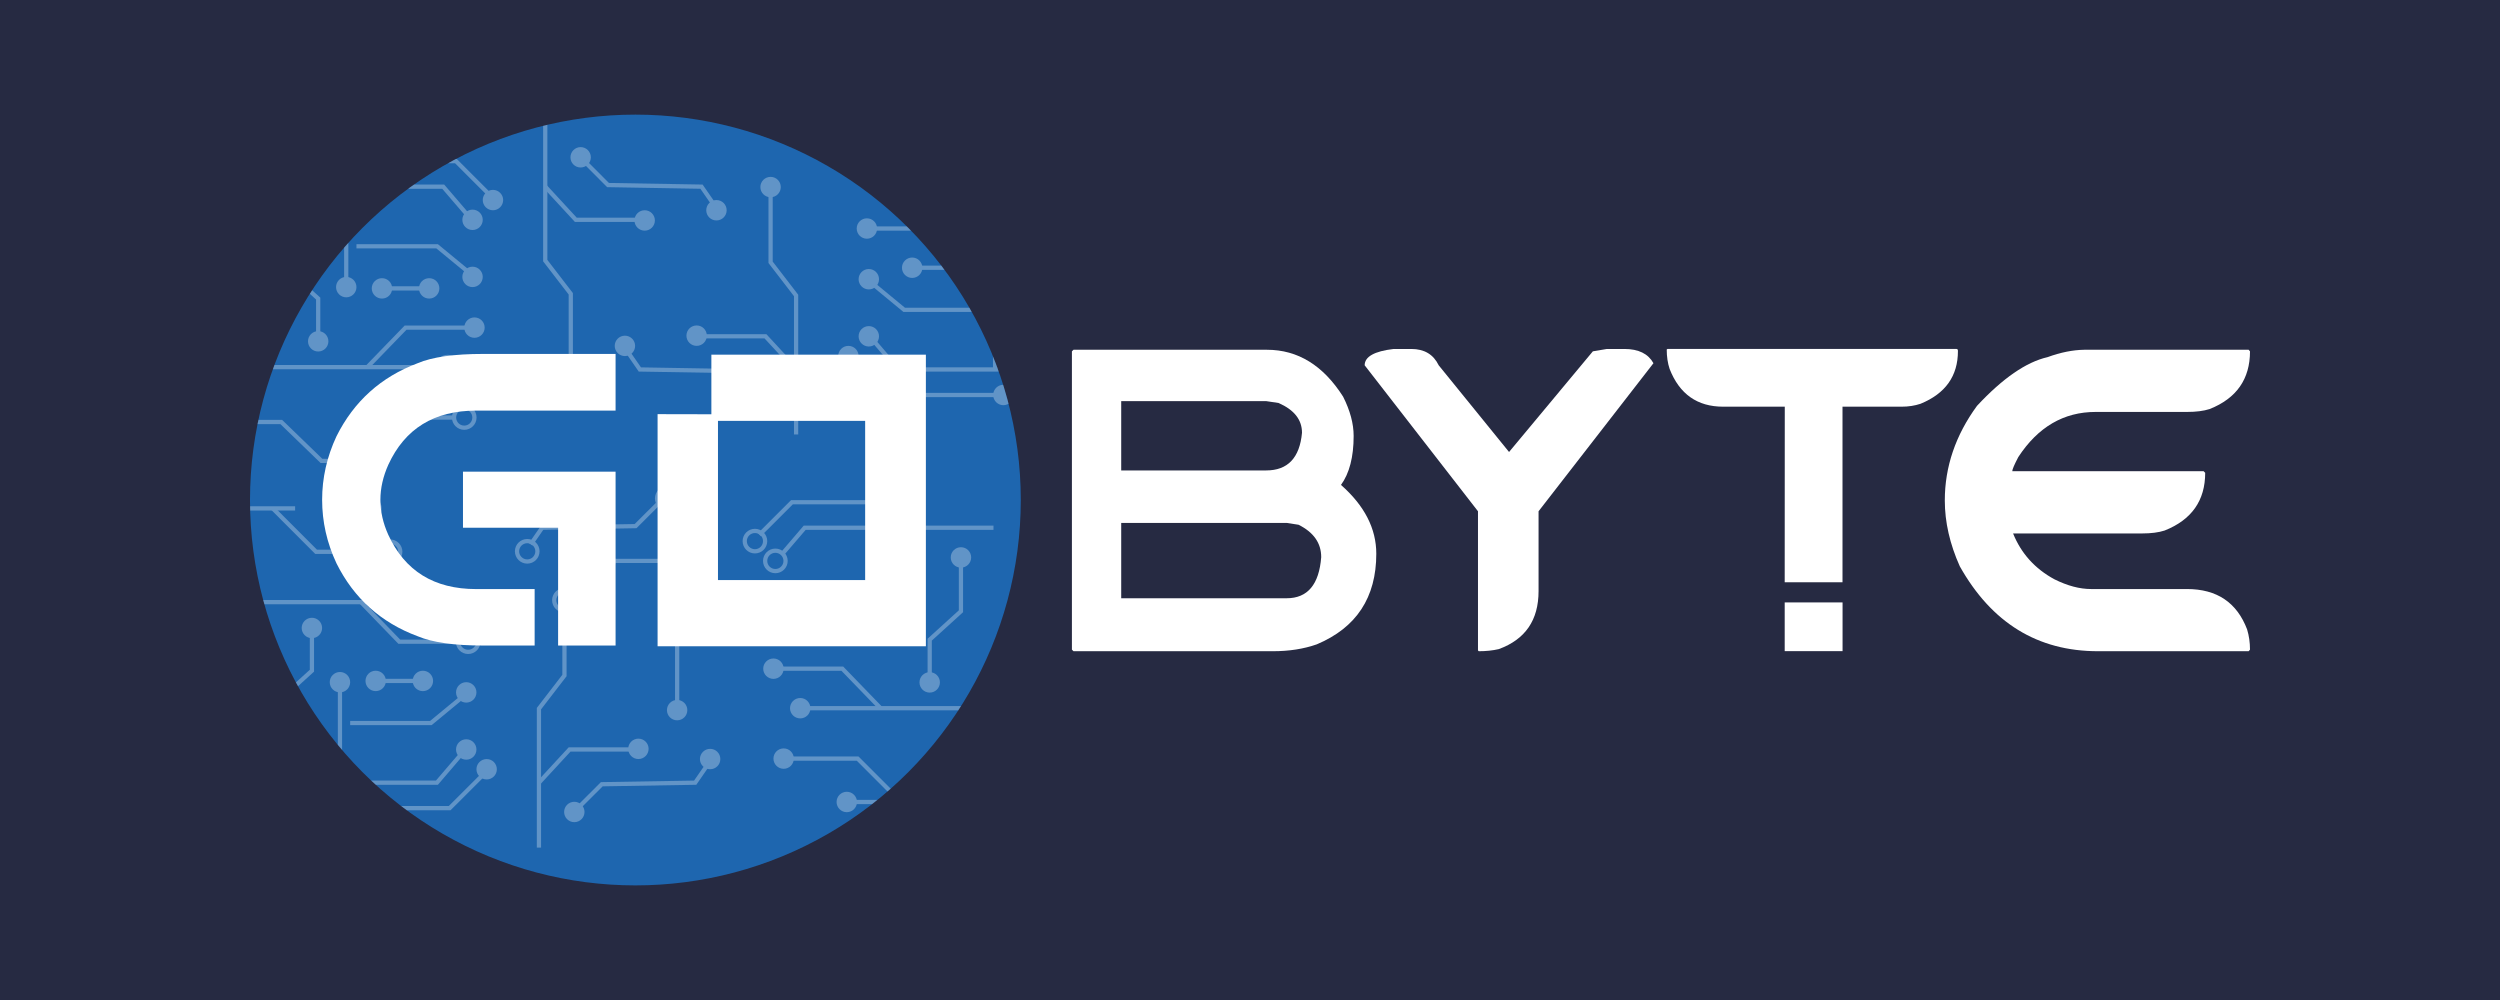 <?xml version="1.0" encoding="utf-8"?>
<!-- Generator: Adobe Illustrator 16.0.5, SVG Export Plug-In . SVG Version: 6.00 Build 0)  -->
<!DOCTYPE svg PUBLIC "-//W3C//DTD SVG 1.1//EN" "http://www.w3.org/Graphics/SVG/1.1/DTD/svg11.dtd">
<svg version="1.1" id="Layer_1" xmlns="http://www.w3.org/2000/svg" xmlns:xlink="http://www.w3.org/1999/xlink" x="0px" y="0px"
	 width="250px" height="100px" viewBox="0 0 250 100" enable-background="new 0 0 250 100" xml:space="preserve">
<rect id="Background" y="-1.833" fill="#262A42" width="250" height="103.666"/>
<g>
	<circle fill="#1E66AF" cx="63.539" cy="50.001" r="38.539"/>
	<g>
		<path fill="#FFFFFF" d="M32.213,49.981c0-2.183,0.477-4.303,1.436-6.354c1.743-3.492,4.446-5.928,8.115-7.305
			c1.456-0.621,3.644-0.929,6.557-0.929h13.237v5.667H47.611c-4.197,0-7.124,1.806-8.782,5.42c-0.524,1.175-0.789,2.342-0.789,3.501
			c0,1.173,0.265,2.339,0.789,3.5c1.658,3.617,4.585,5.426,8.782,5.426h5.853v5.646h-5.143c-2.914,0-5.101-0.312-6.557-0.931
			c-3.669-1.364-6.373-3.793-8.115-7.286C32.689,54.287,32.213,52.17,32.213,49.981z M46.298,47.169h15.26v17.384h-5.748V52.776
			h-9.512V47.169z"/>
	</g>
	<g>
		<path fill="#FFFFFF" d="M71.137,42.087v-6.622h14.718h6.733v21.88v7.28H72.455h-6.697v-23.21l6.039,0.013v16.577h14.718V42.087
			H71.137z"/>
	</g>
	<g opacity="0.3">
		<defs>
			<circle id="SVGID_1_" opacity="0.3" cx="63.539" cy="50.001" r="38.539"/>
		</defs>
		<clipPath id="SVGID_2_">
			<use xlink:href="#SVGID_1_"  overflow="visible"/>
		</clipPath>
		<g clip-path="url(#SVGID_2_)">
			<polyline fill="none" stroke="#FFFFFF" stroke-width="0.424" stroke-miterlimit="10" points="25.44,18.666 44.319,18.666 
				46.618,21.343 			"/>
			<circle fill="#FFFFFF" cx="47.255" cy="21.982" r="1.02"/>
			<path fill="#FFFFFF" d="M48.275,27.688c0,0.567-0.459,1.022-1.022,1.022c-0.562,0-1.019-0.455-1.019-1.022
				c0-0.562,0.457-1.019,1.019-1.019C47.816,26.67,48.275,27.127,48.275,27.688z"/>
			<circle fill="#FFFFFF" cx="31.82" cy="34.131" r="1.02"/>
			<path fill="none" stroke="#FFFFFF" stroke-width="0.424" stroke-miterlimit="10" d="M29.717,21.635
				c0,0.567-0.459,1.022-1.023,1.022c-0.562,0-1.019-0.455-1.019-1.022c0-0.562,0.457-1.018,1.019-1.018
				C29.258,20.617,29.717,21.072,29.717,21.635z"/>
			<path fill="#FFFFFF" d="M50.316,20.004c0,0.563-0.461,1.023-1.022,1.023c-0.563,0-1.019-0.46-1.019-1.023
				c0-0.562,0.456-1.017,1.019-1.017C49.855,18.987,50.316,19.442,50.316,20.004z"/>
			<circle fill="none" stroke="#FFFFFF" stroke-width="0.424" stroke-miterlimit="10" cx="33.795" cy="16.115" r="1.021"/>
			<path fill="#FFFFFF" d="M59.085,15.732c0,0.563-0.457,1.018-1.023,1.018c-0.562,0-1.017-0.454-1.017-1.018
				c0-0.562,0.455-1.022,1.017-1.022C58.628,14.71,59.085,15.17,59.085,15.732z"/>
			<path fill="#FFFFFF" d="M72.666,21.027c0,0.563-0.456,1.018-1.022,1.018c-0.563,0-1.019-0.454-1.019-1.018
				c0-0.566,0.456-1.023,1.019-1.023C72.21,20.004,72.666,20.461,72.666,21.027z"/>
			<circle fill="#FFFFFF" cx="64.468" cy="22.045" r="1.021"/>
			<path fill="none" stroke="#FFFFFF" stroke-width="0.424" stroke-miterlimit="10" d="M58.095,36.906
				c0,0.562-0.456,1.021-1.017,1.021c-0.568,0-1.022-0.459-1.022-1.021c0-0.563,0.454-1.019,1.022-1.019
				C57.64,35.888,58.095,36.343,58.095,36.906z"/>
			<path fill="#FFFFFF" d="M48.467,32.763c0,0.562-0.459,1.018-1.022,1.018c-0.562,0-1.018-0.455-1.018-1.018
				c0-0.567,0.457-1.022,1.018-1.022C48.007,31.74,48.467,32.195,48.467,32.763z"/>
			<circle fill="none" stroke="#FFFFFF" stroke-width="0.424" stroke-miterlimit="10" cx="46.424" cy="41.752" r="1.02"/>
			<path fill="none" stroke="#FFFFFF" stroke-width="0.424" stroke-miterlimit="10" d="M38.587,46.09
				c0,0.562-0.456,1.022-1.022,1.022c-0.563,0-1.019-0.46-1.019-1.022c0-0.563,0.456-1.021,1.019-1.021
				C38.131,45.068,38.587,45.526,38.587,46.09z"/>
			<path fill="none" stroke="#FFFFFF" stroke-width="0.424" stroke-miterlimit="10" d="M45.786,36.714
				c0,0.563-0.455,1.023-1.018,1.023c-0.567,0-1.022-0.46-1.022-1.023c0-0.562,0.456-1.021,1.022-1.021
				C45.331,35.693,45.786,36.151,45.786,36.714z"/>
			<path fill="#FFFFFF" d="M43.937,28.84c0,0.562-0.456,1.018-1.019,1.018c-0.567,0-1.021-0.456-1.021-1.018
				c0-0.566,0.454-1.022,1.021-1.022C43.481,27.817,43.937,28.273,43.937,28.84z"/>
			<path fill="#FFFFFF" d="M39.216,28.84c0,0.562-0.455,1.018-1.019,1.018c-0.562,0-1.022-0.456-1.022-1.018
				c0-0.566,0.46-1.022,1.022-1.022C38.761,27.817,39.216,28.273,39.216,28.84z"/>
			<path fill="#FFFFFF" d="M35.646,28.711c0,0.562-0.456,1.022-1.022,1.022c-0.563,0-1.019-0.461-1.019-1.022
				c0-0.563,0.456-1.022,1.019-1.022C35.191,27.688,35.646,28.147,35.646,28.711z"/>
			
				<line fill="none" stroke="#FFFFFF" stroke-width="0.424" stroke-miterlimit="10" x1="34.624" y1="18.666" x2="34.624" y2="27.881"/>
			<polyline fill="none" stroke="#FFFFFF" stroke-width="0.424" stroke-miterlimit="10" points="35.646,24.63 43.712,24.63 
				46.618,27.021 			"/>
			
				<line fill="none" stroke="#FFFFFF" stroke-width="0.424" stroke-miterlimit="10" x1="39.026" y1="28.84" x2="42.086" y2="28.84"/>
			<polyline fill="none" stroke="#FFFFFF" stroke-width="0.424" stroke-miterlimit="10" points="28.693,22.364 28.693,27.021 
				31.819,29.857 31.819,33.693 			"/>
			<polyline fill="none" stroke="#FFFFFF" stroke-width="0.424" stroke-miterlimit="10" points="34.624,16.115 45.595,16.115 
				48.848,19.369 			"/>
			
				<line fill="none" stroke="#FFFFFF" stroke-width="0.424" stroke-miterlimit="10" x1="25.44" y1="36.714" x2="43.937" y2="36.714"/>
			<polyline fill="none" stroke="#FFFFFF" stroke-width="0.424" stroke-miterlimit="10" points="46.618,32.763 40.559,32.763 
				36.73,36.714 			"/>
			<polyline fill="none" stroke="#FFFFFF" stroke-width="0.424" stroke-miterlimit="10" points="54.525,12.166 54.525,26.063 
				57.078,29.38 57.078,36.079 			"/>
			<polyline fill="none" stroke="#FFFFFF" stroke-width="0.424" stroke-miterlimit="10" points="54.525,18.666 57.584,21.982 
				63.709,21.982 			"/>
			<polyline fill="none" stroke="#FFFFFF" stroke-width="0.424" stroke-miterlimit="10" points="58.416,16.115 60.805,18.506 
				70.15,18.666 71.298,20.326 			"/>
			<polyline fill="none" stroke="#FFFFFF" stroke-width="0.424" stroke-miterlimit="10" points="22.898,42.201 28.127,42.201 
				32.146,46.09 36.929,46.09 			"/>
			<polyline fill="none" stroke="#FFFFFF" stroke-width="0.424" stroke-miterlimit="10" points="45.533,41.752 39.026,41.752 
				34.69,46.09 			"/>
			<polyline fill="none" stroke="#FFFFFF" stroke-width="0.424" stroke-miterlimit="10" points="99.348,52.774 80.469,52.774 
				78.174,55.451 			"/>
			<path fill="none" stroke="#FFFFFF" stroke-width="0.424" stroke-miterlimit="10" d="M76.514,56.091
				c0,0.563,0.459,1.019,1.022,1.019c0.562,0,1.022-0.455,1.022-1.019c0-0.565-0.461-1.022-1.022-1.022
				C76.973,55.068,76.514,55.525,76.514,56.091z"/>
			<path fill="none" stroke="#FFFFFF" stroke-width="0.424" stroke-miterlimit="10" d="M76.514,61.797
				c0,0.562,0.459,1.022,1.022,1.022c0.562,0,1.022-0.461,1.022-1.022c0-0.563-0.461-1.019-1.022-1.019
				C76.973,60.778,76.514,61.233,76.514,61.797z"/>
			<circle fill="#FFFFFF" cx="92.97" cy="68.238" r="1.022"/>
			<circle fill="#FFFFFF" cx="96.095" cy="55.743" r="1.022"/>
			<circle fill="none" stroke="#FFFFFF" stroke-width="0.424" stroke-miterlimit="10" cx="75.493" cy="54.112" r="1.02"/>
			<path fill="none" stroke="#FFFFFF" stroke-width="0.424" stroke-miterlimit="10" d="M89.974,50.224
				c0,0.563,0.455,1.017,1.018,1.017c0.562,0,1.022-0.453,1.022-1.017c0-0.564-0.461-1.022-1.022-1.022
				C90.429,49.201,89.974,49.659,89.974,50.224z"/>
			<path fill="none" stroke="#FFFFFF" stroke-width="0.424" stroke-miterlimit="10" d="M65.706,49.841
				c0,0.563,0.457,1.019,1.022,1.019c0.562,0,1.017-0.455,1.017-1.019c0-0.567-0.455-1.022-1.017-1.022
				C66.162,48.818,65.706,49.273,65.706,49.841z"/>
			<circle fill="none" stroke="#FFFFFF" stroke-width="0.424" stroke-miterlimit="10" cx="52.723" cy="55.131" r="1.021"/>
			<path fill="none" stroke="#FFFFFF" stroke-width="0.424" stroke-miterlimit="10" d="M59.301,56.153
				c0,0.562,0.455,1.022,1.017,1.022c0.569,0,1.022-0.46,1.022-1.022s-0.454-1.022-1.022-1.022
				C59.756,55.131,59.301,55.591,59.301,56.153z"/>
			<path fill="#FFFFFF" d="M66.694,71.015c0,0.562,0.454,1.017,1.021,1.017c0.563,0,1.018-0.455,1.018-1.017
				c0-0.564-0.455-1.022-1.018-1.022C67.148,69.992,66.694,70.45,66.694,71.015z"/>
			<path fill="#FFFFFF" d="M76.322,66.867c0,0.565,0.459,1.021,1.022,1.021c0.562,0,1.022-0.455,1.022-1.021
				c0-0.564-0.461-1.019-1.022-1.019C76.782,65.849,76.322,66.303,76.322,66.867z"/>
			<path fill="#FFFFFF" d="M77.345,75.859c0,0.562,0.455,1.021,1.022,1.021c0.563,0,1.017-0.458,1.017-1.021
				c0-0.562-0.454-1.019-1.017-1.019C77.8,74.841,77.345,75.298,77.345,75.859z"/>
			<circle fill="#FFFFFF" cx="84.678" cy="80.198" r="1.021"/>
			<path fill="#FFFFFF" d="M79.001,70.821c0,0.564,0.457,1.019,1.024,1.019c0.562,0,1.018-0.454,1.018-1.019
				c0-0.562-0.456-1.021-1.018-1.021C79.458,69.801,79.001,70.259,79.001,70.821z"/>
			<path fill="none" stroke="#FFFFFF" stroke-width="0.424" stroke-miterlimit="10" d="M80.852,62.943
				c0,0.566,0.456,1.022,1.022,1.022c0.563,0,1.018-0.456,1.018-1.022c0-0.562-0.455-1.019-1.018-1.019
				C81.307,61.925,80.852,62.382,80.852,62.943z"/>
			<path fill="none" stroke="#FFFFFF" stroke-width="0.424" stroke-miterlimit="10" d="M85.574,62.943
				c0,0.566,0.454,1.022,1.017,1.022c0.565,0,1.022-0.456,1.022-1.022c0-0.562-0.457-1.019-1.022-1.019
				C86.028,61.925,85.574,62.382,85.574,62.943z"/>
			<circle fill="none" stroke="#FFFFFF" stroke-width="0.424" stroke-miterlimit="10" cx="90.163" cy="62.819" r="1.021"/>
			
				<line fill="none" stroke="#FFFFFF" stroke-width="0.424" stroke-miterlimit="10" x1="90.165" y1="52.774" x2="90.165" y2="61.988"/>
			<polyline fill="none" stroke="#FFFFFF" stroke-width="0.424" stroke-miterlimit="10" points="89.142,58.737 81.077,58.737 
				78.174,61.127 			"/>
			
				<line fill="none" stroke="#FFFFFF" stroke-width="0.424" stroke-miterlimit="10" x1="85.763" y1="62.943" x2="82.702" y2="62.943"/>
			<polyline fill="none" stroke="#FFFFFF" stroke-width="0.424" stroke-miterlimit="10" points="96.095,56.473 96.095,61.127 
				92.97,63.966 92.97,67.8 			"/>
			<polyline fill="none" stroke="#FFFFFF" stroke-width="0.424" stroke-miterlimit="10" points="90.165,50.224 79.194,50.224 
				75.94,53.473 			"/>
			
				<line fill="none" stroke="#FFFFFF" stroke-width="0.424" stroke-miterlimit="10" x1="99.348" y1="70.821" x2="80.852" y2="70.821"/>
			<polyline fill="none" stroke="#FFFFFF" stroke-width="0.424" stroke-miterlimit="10" points="78.174,66.867 84.231,66.867 
				88.058,70.821 			"/>
			<polyline fill="none" stroke="#FFFFFF" stroke-width="0.424" stroke-miterlimit="10" points="70.265,46.274 70.265,60.171 
				67.715,63.487 67.715,70.183 			"/>
			<polyline fill="none" stroke="#FFFFFF" stroke-width="0.424" stroke-miterlimit="10" points="70.265,52.774 67.205,56.091 
				61.083,56.091 			"/>
			<polyline fill="none" stroke="#FFFFFF" stroke-width="0.424" stroke-miterlimit="10" points="65.952,50.224 63.559,52.611 
				54.216,52.774 53.069,54.433 			"/>
			<polyline fill="none" stroke="#FFFFFF" stroke-width="0.424" stroke-miterlimit="10" points="99.348,76.308 94.117,76.308 
				90.099,80.198 85.315,80.198 			"/>
			<polyline fill="none" stroke="#FFFFFF" stroke-width="0.424" stroke-miterlimit="10" points="79.255,75.859 85.763,75.859 
				90.099,80.198 			"/>
			<polyline fill="none" stroke="#FFFFFF" stroke-width="0.424" stroke-miterlimit="10" points="108.692,36.947 89.813,36.947 
				87.519,34.268 			"/>
			<circle fill="#FFFFFF" cx="86.881" cy="33.631" r="1.021"/>
			<circle fill="#FFFFFF" cx="86.881" cy="27.922" r="1.021"/>
			<path fill="none" stroke="#FFFFFF" stroke-width="0.424" stroke-miterlimit="10" d="M101.295,21.48
				c0-0.562,0.455-1.021,1.018-1.021c0.567,0,1.022,0.459,1.022,1.021s-0.455,1.022-1.022,1.022
				C101.75,22.503,101.295,22.043,101.295,21.48z"/>
			<path fill="none" stroke="#FFFFFF" stroke-width="0.424" stroke-miterlimit="10" d="M104.42,33.975
				c0-0.562,0.455-1.017,1.02-1.017c0.566,0,1.022,0.454,1.022,1.017c0,0.563-0.457,1.022-1.022,1.022
				C104.875,34.997,104.42,34.538,104.42,33.975z"/>
			<path fill="#FFFFFF" d="M83.82,35.606c0-0.563,0.457-1.019,1.019-1.019c0.564,0,1.021,0.455,1.021,1.019
				c0,0.566-0.457,1.021-1.021,1.021C84.277,36.628,83.82,36.173,83.82,35.606z"/>
			<circle fill="#FFFFFF" cx="100.338" cy="39.499" r="1.02"/>
			<path fill="none" stroke="#FFFFFF" stroke-width="0.424" stroke-miterlimit="10" d="M75.051,39.881
				c0-0.566,0.457-1.021,1.02-1.021c0.563,0,1.022,0.454,1.022,1.021c0,0.563-0.459,1.02-1.022,1.02
				C75.507,40.9,75.051,40.444,75.051,39.881z"/>
			<circle fill="#FFFFFF" cx="62.492" cy="34.588" r="1.02"/>
			<path fill="#FFFFFF" d="M68.643,33.565c0-0.563,0.456-1.02,1.022-1.02c0.563,0,1.019,0.456,1.019,1.02
				c0,0.565-0.456,1.022-1.019,1.022C69.099,34.588,68.643,34.131,68.643,33.565z"/>
			<path fill="#FFFFFF" d="M76.037,18.704c0-0.562,0.459-1.017,1.022-1.017s1.019,0.454,1.019,1.017
				c0,0.567-0.456,1.023-1.019,1.023S76.037,19.271,76.037,18.704z"/>
			<circle fill="#FFFFFF" cx="86.69" cy="22.852" r="1.02"/>
			<circle fill="none" stroke="#FFFFFF" stroke-width="0.424" stroke-miterlimit="10" cx="87.708" cy="13.859" r="1.02"/>
			<path fill="none" stroke="#FFFFFF" stroke-width="0.424" stroke-miterlimit="10" d="M93.004,9.521
				c0-0.564,0.456-1.02,1.019-1.02s1.022,0.455,1.022,1.02c0,0.566-0.459,1.021-1.022,1.021S93.004,10.088,93.004,9.521z"/>
			<path fill="none" stroke="#FFFFFF" stroke-width="0.424" stroke-miterlimit="10" d="M88.345,18.896
				c0-0.563,0.461-1.019,1.024-1.019s1.018,0.455,1.018,1.019c0,0.566-0.455,1.021-1.018,1.021S88.345,19.463,88.345,18.896z"/>
			<path fill="#FFFFFF" d="M90.196,26.775c0-0.563,0.459-1.022,1.022-1.022c0.563,0,1.02,0.459,1.02,1.022
				c0,0.562-0.457,1.019-1.02,1.019C90.655,27.794,90.196,27.337,90.196,26.775z"/>
			<path fill="none" stroke="#FFFFFF" stroke-width="0.424" stroke-miterlimit="10" d="M94.917,26.775
				c0-0.563,0.455-1.022,1.022-1.022c0.562,0,1.019,0.459,1.019,1.022c0,0.562-0.457,1.019-1.019,1.019
				C95.372,27.794,94.917,27.337,94.917,26.775z"/>
			<path fill="none" stroke="#FFFFFF" stroke-width="0.424" stroke-miterlimit="10" d="M98.488,26.903
				c0-0.565,0.458-1.022,1.021-1.022c0.562,0,1.022,0.457,1.022,1.022c0,0.563-0.461,1.019-1.022,1.019
				C98.946,27.922,98.488,27.467,98.488,26.903z"/>
			
				<line fill="none" stroke="#FFFFFF" stroke-width="0.424" stroke-miterlimit="10" x1="99.509" y1="36.947" x2="99.509" y2="27.73"/>
			<polyline fill="none" stroke="#FFFFFF" stroke-width="0.424" stroke-miterlimit="10" points="98.488,30.984 90.42,30.984 
				87.519,28.591 			"/>
			
				<line fill="none" stroke="#FFFFFF" stroke-width="0.424" stroke-miterlimit="10" x1="95.107" y1="26.775" x2="92.045" y2="26.775"/>
			<polyline fill="none" stroke="#FFFFFF" stroke-width="0.424" stroke-miterlimit="10" points="105.439,33.25 105.439,28.591 
				102.313,25.753 102.313,21.921 			"/>
			<polyline fill="none" stroke="#FFFFFF" stroke-width="0.424" stroke-miterlimit="10" points="99.509,39.499 88.538,39.499 
				85.289,36.244 			"/>
			
				<line fill="none" stroke="#FFFFFF" stroke-width="0.424" stroke-miterlimit="10" x1="108.692" y1="18.896" x2="90.196" y2="18.896"/>
			<polyline fill="none" stroke="#FFFFFF" stroke-width="0.424" stroke-miterlimit="10" points="87.519,22.852 93.578,22.852 
				97.405,18.896 			"/>
			<polyline fill="none" stroke="#FFFFFF" stroke-width="0.424" stroke-miterlimit="10" points="79.61,43.444 79.61,29.547 
				77.059,26.231 77.059,19.536 			"/>
			<polyline fill="none" stroke="#FFFFFF" stroke-width="0.424" stroke-miterlimit="10" points="79.61,36.947 76.547,33.631 
				70.427,33.631 			"/>
			<polyline fill="none" stroke="#FFFFFF" stroke-width="0.424" stroke-miterlimit="10" points="75.722,39.499 73.328,37.106 
				63.985,36.947 62.839,35.289 			"/>
			<polyline fill="none" stroke="#FFFFFF" stroke-width="0.424" stroke-miterlimit="10" points="108.692,13.413 103.463,13.413 
				99.445,9.521 94.662,9.521 			"/>
			<polyline fill="none" stroke="#FFFFFF" stroke-width="0.424" stroke-miterlimit="10" points="88.604,13.859 95.107,13.859 
				99.445,9.521 			"/>
			<polyline fill="none" stroke="#FFFFFF" stroke-width="0.424" stroke-miterlimit="10" points="24.812,78.267 43.692,78.267 
				45.986,75.586 			"/>
			<path fill="#FFFFFF" d="M47.644,74.948c0-0.565-0.456-1.021-1.019-1.021c-0.567,0-1.022,0.455-1.022,1.021
				c0,0.564,0.456,1.021,1.022,1.021C47.188,75.969,47.644,75.513,47.644,74.948z"/>
			<path fill="#FFFFFF" d="M47.644,69.24c0-0.562-0.456-1.022-1.019-1.022c-0.567,0-1.022,0.461-1.022,1.022
				c0,0.563,0.456,1.021,1.022,1.021C47.188,70.261,47.644,69.804,47.644,69.24z"/>
			<path fill="#FFFFFF" d="M32.21,62.799c0-0.562-0.457-1.022-1.018-1.022c-0.567,0-1.024,0.461-1.024,1.022
				c0,0.563,0.457,1.019,1.024,1.019C31.753,63.817,32.21,63.362,32.21,62.799z"/>
			<path fill="none" stroke="#FFFFFF" stroke-width="0.424" stroke-miterlimit="10" d="M29.085,75.294
				c0-0.563-0.455-1.022-1.018-1.022c-0.567,0-1.022,0.459-1.022,1.022c0,0.562,0.456,1.021,1.022,1.021
				C28.63,76.315,29.085,75.855,29.085,75.294z"/>
			<path fill="#FFFFFF" d="M49.685,76.924c0-0.562-0.457-1.018-1.019-1.018c-0.565,0-1.022,0.455-1.022,1.018
				c0,0.565,0.457,1.021,1.022,1.021C49.228,77.945,49.685,77.489,49.685,76.924z"/>
			<path fill="none" stroke="#FFFFFF" stroke-width="0.424" stroke-miterlimit="10" d="M34.188,80.813
				c0-0.562-0.454-1.019-1.022-1.019c-0.562,0-1.017,0.457-1.017,1.019c0,0.567,0.456,1.022,1.017,1.022
				C33.733,81.836,34.188,81.381,34.188,80.813z"/>
			<circle fill="#FFFFFF" cx="57.432" cy="81.198" r="1.02"/>
			<path fill="#FFFFFF" d="M72.034,75.906c0-0.565-0.456-1.022-1.019-1.022s-1.022,0.457-1.022,1.022
				c0,0.562,0.459,1.018,1.022,1.018S72.034,76.468,72.034,75.906z"/>
			<circle fill="#FFFFFF" cx="63.841" cy="74.884" r="1.02"/>
			<path fill="none" stroke="#FFFFFF" stroke-width="0.424" stroke-miterlimit="10" d="M57.467,60.022
				c0-0.562-0.459-1.018-1.021-1.018c-0.563,0-1.023,0.455-1.023,1.018c0,0.567,0.46,1.022,1.023,1.022
				C57.008,61.045,57.467,60.59,57.467,60.022z"/>
			<path fill="none" stroke="#FFFFFF" stroke-width="0.424" stroke-miterlimit="10" d="M47.835,64.17
				c0-0.562-0.455-1.021-1.018-1.021c-0.567,0-1.022,0.458-1.022,1.021c0,0.563,0.455,1.019,1.022,1.019
				C47.38,65.188,47.835,64.733,47.835,64.17z"/>
			<path fill="none" stroke="#FFFFFF" stroke-width="0.424" stroke-miterlimit="10" d="M40.028,55.178
				c0-0.563-0.457-1.022-1.018-1.022c-0.567,0-1.022,0.459-1.022,1.022c0,0.562,0.455,1.021,1.022,1.021
				C39.571,56.199,40.028,55.739,40.028,55.178z"/>
			<path fill="none" stroke="#FFFFFF" stroke-width="0.424" stroke-miterlimit="10" d="M37.955,50.839
				c0-0.562-0.456-1.018-1.019-1.018s-1.022,0.455-1.022,1.018c0,0.567,0.459,1.021,1.022,1.021S37.955,51.406,37.955,50.839z"/>
			<path fill="none" stroke="#FFFFFF" stroke-width="0.424" stroke-miterlimit="10" d="M45.16,60.214
				c0-0.562-0.461-1.019-1.024-1.019s-1.021,0.456-1.021,1.019c0,0.567,0.458,1.022,1.021,1.022S45.16,60.781,45.16,60.214z"/>
			<circle fill="#FFFFFF" cx="42.288" cy="68.093" r="1.021"/>
			<path fill="#FFFFFF" d="M38.588,68.093c0-0.564-0.455-1.021-1.021-1.021c-0.563,0-1.018,0.457-1.018,1.021
				c0,0.562,0.455,1.019,1.018,1.019C38.133,69.111,38.588,68.655,38.588,68.093z"/>
			<path fill="#FFFFFF" d="M35.016,68.218c0-0.562-0.457-1.019-1.02-1.019c-0.562,0-1.022,0.456-1.022,1.019
				c0,0.567,0.46,1.022,1.022,1.022C34.559,69.24,35.016,68.785,35.016,68.218z"/>
			
				<line fill="none" stroke="#FFFFFF" stroke-width="0.424" stroke-miterlimit="10" x1="33.996" y1="78.267" x2="33.996" y2="69.049"/>
			<polyline fill="none" stroke="#FFFFFF" stroke-width="0.424" stroke-miterlimit="10" points="35.016,72.304 43.085,72.304 
				45.986,69.909 			"/>
			
				<line fill="none" stroke="#FFFFFF" stroke-width="0.424" stroke-miterlimit="10" x1="38.398" y1="68.093" x2="41.457" y2="68.093"/>
			<polyline fill="none" stroke="#FFFFFF" stroke-width="0.424" stroke-miterlimit="10" points="28.067,74.563 28.067,69.909 
				31.192,67.071 31.192,63.236 			"/>
			<polyline fill="none" stroke="#FFFFFF" stroke-width="0.424" stroke-miterlimit="10" points="33.996,80.813 44.967,80.813 
				48.218,77.563 			"/>
			
				<line fill="none" stroke="#FFFFFF" stroke-width="0.424" stroke-miterlimit="10" x1="24.812" y1="60.214" x2="43.309" y2="60.214"/>
			<polyline fill="none" stroke="#FFFFFF" stroke-width="0.424" stroke-miterlimit="10" points="45.986,64.17 39.927,64.17 
				36.1,60.214 			"/>
			<polyline fill="none" stroke="#FFFFFF" stroke-width="0.424" stroke-miterlimit="10" points="53.894,84.763 53.894,70.864 
				56.446,67.55 56.446,60.854 			"/>
			<polyline fill="none" stroke="#FFFFFF" stroke-width="0.424" stroke-miterlimit="10" points="53.894,78.267 56.957,74.948 
				63.079,74.948 			"/>
			<polyline fill="none" stroke="#FFFFFF" stroke-width="0.424" stroke-miterlimit="10" points="57.784,80.813 60.178,78.424 
				69.52,78.267 70.667,76.608 			"/>
			<polyline fill="none" stroke="#FFFFFF" stroke-width="0.424" stroke-miterlimit="10" points="15.479,54.731 20.709,54.731 
				24.728,50.839 29.512,50.839 			"/>
			<polyline fill="none" stroke="#FFFFFF" stroke-width="0.424" stroke-miterlimit="10" points="38.117,55.178 31.608,55.178 
				27.273,50.839 			"/>
		</g>
	</g>
	<g>
		<g>
			<path fill="#FFFFFF" d="M107.351,34.976h19.343c3.091,0,5.629,1.564,7.617,4.69c0.7,1.391,1.053,2.696,1.053,3.929
				c0,2.106-0.424,3.738-1.266,4.898c2.355,2.074,3.531,4.369,3.531,6.88c0,4.372-1.985,7.395-5.955,9.063
				c-1.301,0.457-2.758,0.686-4.377,0.686h-19.946l-0.16-0.157V35.133L107.351,34.976z M112.121,40.113v6.931h14.493
				c2.159,0,3.355-1.256,3.586-3.767c0-1.302-0.782-2.294-2.347-2.979l-1.239-0.185H112.121z M112.121,52.291v7.534h16.547
				c2.09,0,3.242-1.372,3.453-4.111c0-1.403-0.754-2.485-2.268-3.239l-1.186-0.184H112.121z"/>
			<path fill="#FFFFFF" d="M139.362,34.897h1.767c1.301,0,2.212,0.544,2.741,1.633l7.035,8.67l8.381-10.067l1.396-0.235h1.765
				c1.403,0,2.371,0.475,2.898,1.423l-11.489,14.807v7.988c0,2.898-1.327,4.83-3.98,5.796c-0.611,0.142-1.282,0.211-2,0.211
				l-0.078-0.079V51.127L136.466,36.53C136.466,35.671,137.43,35.123,139.362,34.897z"/>
			<path fill="#FFFFFF" d="M195.661,34.897c0.09,0,0.132,0.07,0.132,0.21c0,2.495-1.247,4.252-3.743,5.272
				c-0.579,0.193-1.21,0.29-1.894,0.29h-5.906v17.556h-5.78l0.008-17.556h-6.162c-2.585,0-4.368-1.26-5.352-3.771
				c-0.194-0.579-0.291-1.229-0.291-1.949l0.078-0.053H195.661z"/>
			<path fill="#FFFFFF" d="M208.424,34.976h16.442L225,35.133c0,2.777-1.343,4.7-4.034,5.771c-0.599,0.193-1.353,0.29-2.268,0.29
				h-9.143c-3.178,0-5.755,1.504-7.722,4.507c-0.405,0.772-0.607,1.246-0.607,1.421h19.137l0.156,0.161
				c0,2.773-1.353,4.699-4.06,5.771c-0.594,0.193-1.343,0.291-2.241,0.291h-12.91c0.808,2,2.187,3.531,4.136,4.585
				c1.301,0.647,2.521,0.974,3.664,0.974h9.59c2.989,0,4.989,1.345,6.012,4.034c0.192,0.631,0.29,1.307,0.29,2.027l-0.134,0.157
				h-15.071c-6.029,0-10.629-2.828-13.812-8.485c-1.001-2.23-1.502-4.428-1.502-6.587c0-3.373,1.074-6.528,3.218-9.463
				c2.562-2.754,4.916-4.383,7.061-4.874C206.062,35.237,207.28,34.994,208.424,34.976z"/>
		</g>
		<rect x="178.47" y="60.242" fill="#FFFFFF" width="5.786" height="4.872"/>
	</g>
</g>
</svg>
